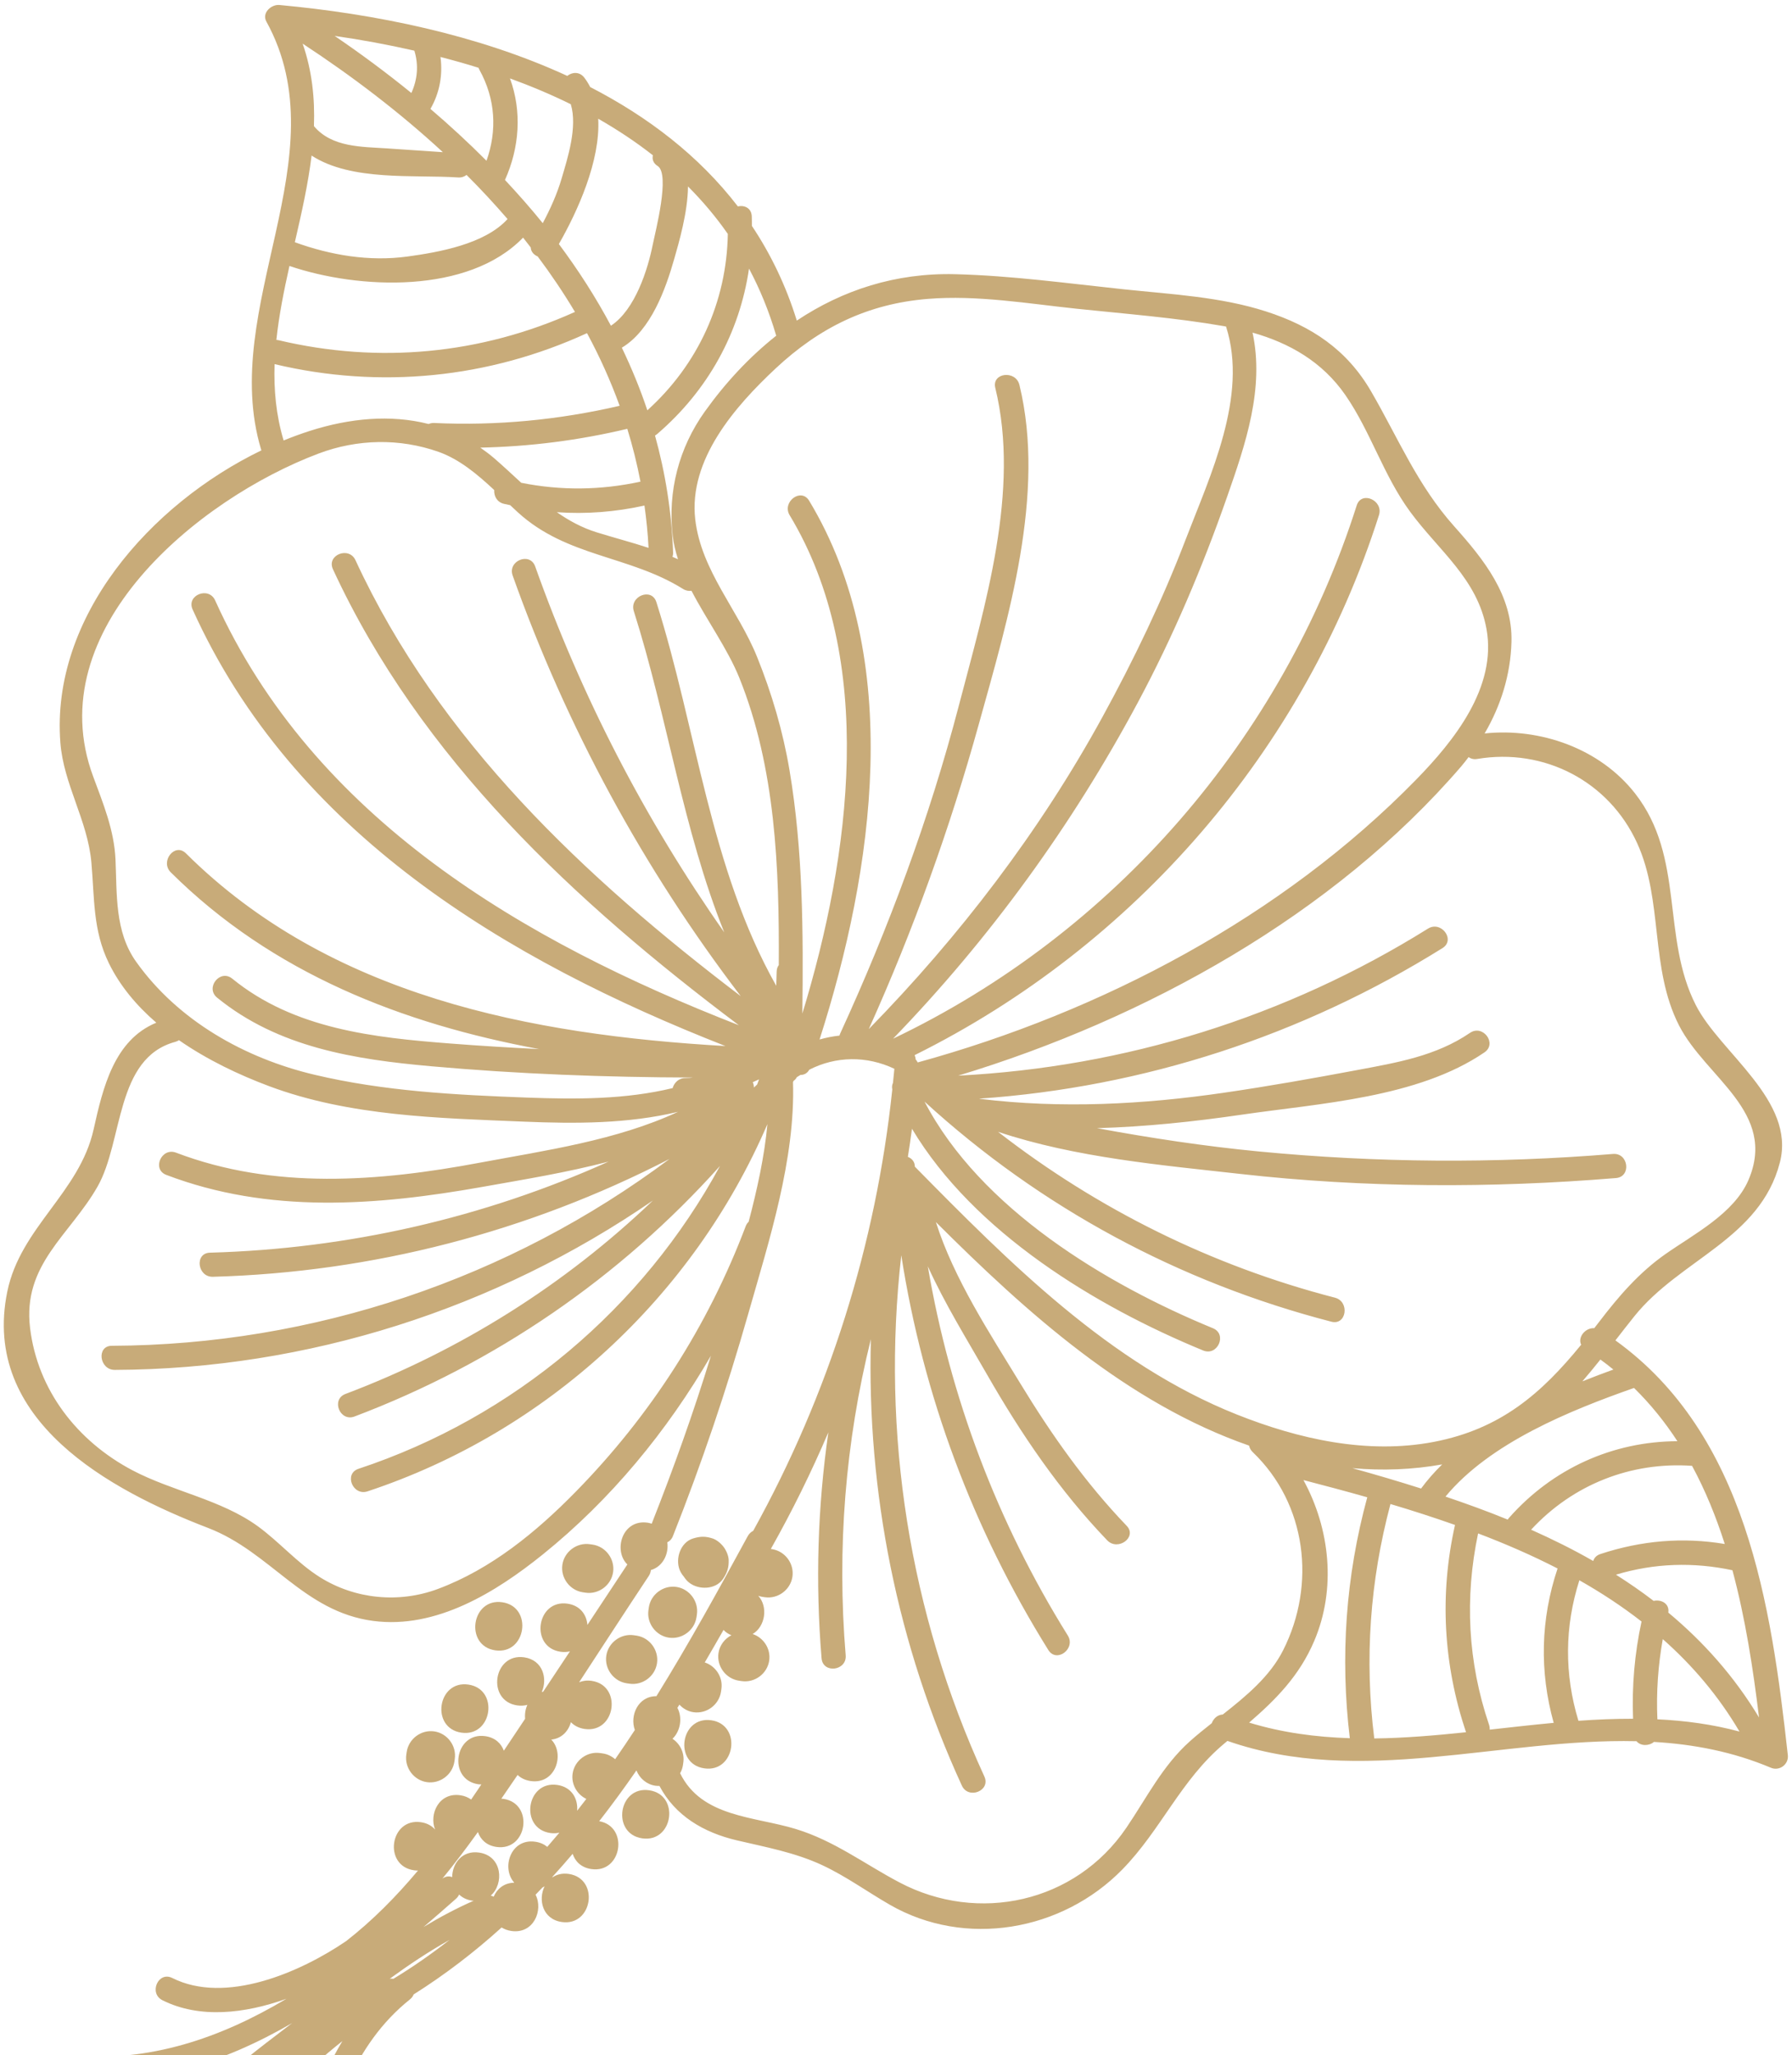 <svg width="191" height="219" viewBox="0 0 191 219" fill="none" xmlns="http://www.w3.org/2000/svg">
<path d="M62.125 169.66L62.409 169.701C63.806 169.908 65.142 168.912 65.348 167.517C65.552 166.121 64.558 164.785 63.162 164.58L62.877 164.539C61.482 164.333 60.146 165.327 59.941 166.723C59.736 168.119 60.729 169.455 62.125 169.66Z" fill="#C8AB79"/>
<path d="M71.299 174.496C72.695 174.7 74.031 173.707 74.236 172.311L74.278 172.025C74.483 170.631 73.49 169.295 72.094 169.089C70.698 168.884 69.362 169.879 69.156 171.275L69.115 171.559C68.909 172.955 69.903 174.291 71.299 174.496Z" fill="#C8AB79"/>
<path d="M72.447 167.29C72.553 167.55 72.709 167.785 72.89 167.997C73.039 168.23 73.218 168.445 73.437 168.62C74.459 169.44 76.298 169.393 77.075 168.216C77.518 167.542 77.691 167.025 77.666 166.214C77.651 165.76 77.405 165.201 77.134 164.837C76.865 164.474 76.399 164.076 75.967 163.93C75.198 163.676 74.653 163.69 73.881 163.922C72.53 164.328 71.955 166.074 72.447 167.29Z" fill="#C8AB79"/>
<path d="M66.806 179.358L67.09 179.399C68.486 179.606 69.822 178.611 70.027 177.217C70.232 175.821 69.239 174.485 67.843 174.278L67.558 174.237C66.162 174.031 64.826 175.026 64.62 176.422C64.416 177.818 65.41 179.154 66.806 179.358Z" fill="#C8AB79"/>
<path d="M52.787 175.846C56.09 176.33 56.842 171.209 53.539 170.724C50.236 170.238 49.484 175.361 52.787 175.846Z" fill="#C8AB79"/>
<path d="M68.447 195.878C71.75 196.363 72.503 191.24 69.199 190.756C65.897 190.271 65.145 195.392 68.447 195.878Z" fill="#C8AB79"/>
<path d="M49.174 184.616C52.477 185.101 53.228 179.98 49.926 179.494C46.623 179.009 45.871 184.132 49.174 184.616Z" fill="#C8AB79"/>
<path d="M75.066 188.42C78.369 188.906 79.121 183.783 75.818 183.298C72.516 182.814 71.764 187.935 75.066 188.42Z" fill="#C8AB79"/>
<path d="M33.961 48.324C38.085 46.772 42.577 46.682 46.723 48.138C48.963 48.926 50.883 50.539 52.677 52.215C52.634 52.827 52.949 53.495 53.705 53.682C53.93 53.738 54.155 53.778 54.379 53.828C54.657 54.09 54.933 54.351 55.207 54.6C60.434 59.364 67.055 59.168 72.798 62.752C73.099 62.94 73.411 62.99 73.702 62.95C75.345 66.107 77.559 69.148 78.798 72.216C82.667 81.8 83.066 92.5 83.007 102.832C82.877 103.002 82.79 103.223 82.781 103.51C82.766 104.018 82.75 104.527 82.735 105.036C75.649 92.478 74.273 77.744 69.957 64.151C69.453 62.56 67.053 63.535 67.555 65.119C71.145 76.426 72.782 88.378 77.194 99.344C68.753 87.324 61.986 74.252 57.042 60.354C56.483 58.782 54.082 59.751 54.641 61.322C60.382 77.463 68.57 92.544 78.951 106.14C62.323 93.494 46.779 78.915 37.887 59.687C37.19 58.179 34.783 59.134 35.487 60.655C44.823 80.848 61.237 96.067 78.753 109.24C55.869 100.326 33.425 87.226 22.93 63.971C22.246 62.456 19.839 63.412 20.529 64.939C31.253 88.7 53.933 102.28 77.321 111.458C56.538 110.258 35.13 106.143 19.819 90.926C18.633 89.747 17.031 91.786 18.202 92.948C29.031 103.711 42.907 109.086 57.471 111.782C54.326 111.623 51.181 111.436 48.038 111.191C39.846 110.558 31.349 109.651 24.757 104.278C23.459 103.22 21.847 105.244 23.138 106.298C29.655 111.611 37.815 112.886 45.961 113.612C55.235 114.44 64.551 114.786 73.863 114.812C73.603 114.847 73.343 114.871 73.078 114.867C72.339 114.856 71.855 115.37 71.694 115.938C66.67 117.154 61.445 117.143 56.185 116.95C48.563 116.667 40.949 116.276 33.503 114.511C26.073 112.748 18.963 108.746 14.498 102.459C12.219 99.25 12.477 95.284 12.309 91.564C12.167 88.447 10.995 85.616 9.926 82.727C4.135 67.1 21.113 53.159 33.961 48.324ZM29.457 36.216C29.735 33.592 30.263 30.964 30.851 28.339C38.255 30.856 49.913 31.351 55.753 25.32C56.031 25.666 56.297 26.019 56.569 26.368C56.583 26.803 56.894 27.151 57.31 27.326C58.738 29.232 60.066 31.202 61.281 33.236C51.251 37.755 40.389 38.788 29.667 36.244C29.594 36.227 29.525 36.222 29.457 36.216ZM32.259 4.651C37.495 8.086 42.571 11.938 47.202 16.214C45.215 16.079 43.23 15.947 41.245 15.812C38.545 15.631 35.363 15.712 33.461 13.438C33.566 10.486 33.266 7.554 32.259 4.651ZM44.165 5.399C44.637 6.943 44.497 8.475 43.845 9.908C41.203 7.759 38.465 5.73 35.669 3.828C38.494 4.231 41.339 4.756 44.165 5.399ZM46.947 6.07C48.311 6.423 49.667 6.803 51.009 7.224C51.035 7.299 51.065 7.376 51.109 7.456C52.815 10.544 52.999 13.908 51.853 17.13C49.943 15.211 47.945 13.37 45.878 11.604C46.865 9.891 47.205 7.967 46.947 6.07ZM33.21 16.576C37.458 19.338 44.183 18.596 48.826 18.908C49.193 18.934 49.494 18.822 49.727 18.639C51.249 20.155 52.705 21.726 54.098 23.34C51.674 26.015 46.749 26.88 43.422 27.335C39.365 27.89 35.242 27.196 31.426 25.81C32.137 22.723 32.838 19.64 33.21 16.576ZM60.838 11.106C61.575 13.535 60.493 16.866 59.863 19.01C59.375 20.672 58.662 22.254 57.849 23.78C56.574 22.196 55.219 20.67 53.823 19.175C55.377 15.714 55.641 11.863 54.355 8.354C56.575 9.166 58.749 10.074 60.838 11.106ZM63.761 12.652C65.806 13.82 67.759 15.111 69.589 16.547C69.493 16.952 69.614 17.386 70.095 17.688C71.459 18.547 69.838 24.735 69.582 26.024C69.062 28.662 67.71 33 65.114 34.706C63.502 31.674 61.634 28.775 59.567 26.002C61.555 22.531 64.009 17.14 63.761 12.652ZM73.329 19.866C74.877 21.416 76.302 23.098 77.574 24.926C77.453 32.162 74.399 38.844 68.997 43.719C68.234 41.43 67.315 39.21 66.279 37.046C69.382 35.19 70.946 30.8 71.858 27.603C72.335 25.931 73.31 22.642 73.329 19.866ZM68.69 53.867C68.898 55.346 69.049 56.847 69.126 58.375C67.315 57.78 65.457 57.299 63.577 56.714C62.025 56.23 60.642 55.474 59.351 54.575C62.462 54.795 65.578 54.555 68.69 53.867ZM46.285 45.071C46.059 45.06 45.859 45.102 45.683 45.178C41.617 44.14 37.233 44.564 32.993 45.923C32.07 46.219 31.147 46.559 30.227 46.934C30.225 46.923 30.225 46.914 30.221 46.903C29.418 44.214 29.174 41.51 29.267 38.796C29.277 38.799 29.283 38.803 29.291 38.804C40.526 41.47 52.079 40.31 62.566 35.498C63.911 37.984 65.075 40.567 66.045 43.239C59.539 44.742 52.977 45.38 46.285 45.071ZM66.861 45.692C67.427 47.526 67.895 49.403 68.265 51.32C64.009 52.243 59.794 52.287 55.557 51.442C54.61 50.575 53.675 49.695 52.715 48.863C52.221 48.435 51.71 48.055 51.193 47.695C56.47 47.584 61.682 46.923 66.861 45.692ZM79.833 28.618C80.993 30.8 81.965 33.158 82.714 35.708C82.721 35.731 82.731 35.746 82.738 35.767C79.891 38.019 77.338 40.755 75.119 43.856C72.347 47.731 71.155 52.382 71.698 57.086C71.797 57.932 71.999 58.764 72.265 59.587C72.07 59.498 71.874 59.416 71.678 59.334C71.721 59.192 71.749 59.04 71.742 58.871C71.589 54.534 70.915 50.38 69.814 46.408C69.893 46.363 69.971 46.308 70.049 46.242C75.469 41.588 78.835 35.446 79.833 28.618ZM98.901 31.847C104.138 31.422 109.545 32.347 114.745 32.895C119.995 33.448 125.287 33.85 130.491 34.759C130.555 34.77 130.619 34.784 130.683 34.796C130.687 34.811 130.687 34.827 130.693 34.843C133.037 42.22 128.989 50.658 126.367 57.499C123.874 64.008 120.843 70.302 117.497 76.41C110.821 88.594 102.301 99.73 92.598 109.652C97.341 99.118 101.245 88.274 104.335 77.134C107.45 65.907 111.493 52.652 108.654 41.011C108.263 39.41 105.687 39.706 106.083 41.328C108.757 52.286 104.974 64.552 102.198 75.183C99.066 87.18 94.727 98.851 89.557 110.112C89.521 110.19 89.497 110.267 89.477 110.344C88.759 110.42 88.049 110.562 87.353 110.759C93.141 92.68 96.395 70.178 86.243 53.355C85.381 51.924 83.312 53.483 84.167 54.9C93.445 70.276 90.66 91.143 85.519 107.998C85.622 99.324 85.594 90.654 84.151 82.074C83.455 77.928 82.262 73.882 80.69 69.988C78.677 64.999 74.735 60.807 74.103 55.347C73.367 48.967 78.373 43.278 82.663 39.266C87.349 34.887 92.489 32.366 98.901 31.847ZM133.502 35.44C137.449 36.559 140.938 38.55 143.389 42.084C146.098 45.994 147.442 50.636 150.306 54.535C153.347 58.672 157.467 61.668 158.437 67.015C159.566 73.243 154.955 78.962 150.931 83.079C136.642 97.7 117.393 107.82 97.814 113.204C97.758 113.083 97.681 112.978 97.594 112.883C97.589 112.727 97.546 112.574 97.486 112.426C120.943 100.788 139.021 79.896 146.977 54.892C147.478 53.316 145.111 52.262 144.606 53.85C136.706 78.683 118.715 99.446 95.187 110.674C105.526 99.978 114.261 87.952 121.289 74.828C125.049 67.806 128.162 60.45 130.791 52.935C132.773 47.272 134.783 41.379 133.502 35.44ZM174.495 89.838C177.295 95.967 175.83 103.139 178.961 109.264C181.814 114.844 189.474 118.503 186.354 125.746C184.822 129.304 180.526 131.511 177.501 133.631C174.689 135.604 172.506 138.143 170.437 140.855C170.266 141.079 170.095 141.298 169.923 141.518C168.961 141.462 168.137 142.491 168.527 143.283C164.313 148.451 159.971 152.262 152.827 153.634C145.737 154.995 138.397 153.332 131.813 150.712C118.291 145.328 107.571 134.523 97.51 124.311C97.511 123.787 97.186 123.43 96.766 123.267C96.926 122.271 97.069 121.271 97.202 120.27C103.818 131.332 116.837 139.212 128.239 143.896C129.785 144.53 130.826 142.16 129.283 141.526C117.91 136.855 104.481 128.788 98.543 117.379C110.903 128.679 125.691 136.636 141.907 140.83C143.523 141.247 143.882 138.683 142.285 138.27C129.155 134.874 117.006 128.852 106.374 120.595C114.635 123.359 123.941 124.156 132.159 125.08C145.457 126.575 158.909 126.62 172.237 125.523C173.899 125.387 173.579 122.818 171.918 122.955C159.338 123.99 146.75 123.9 134.185 122.691C128.395 122.135 122.641 121.26 116.922 120.208C122.081 120.059 127.237 119.518 132.385 118.766C140.671 117.556 151.115 116.984 158.223 112.13C159.603 111.186 158.054 109.114 156.678 110.054C153.053 112.528 148.875 113.224 144.641 114.018C139.935 114.902 135.225 115.736 130.489 116.427C121.845 117.688 113.119 118.143 104.447 117.084C104.426 117.076 104.405 117.07 104.382 117.062C121.893 115.851 138.785 110.352 153.746 101.022C155.165 100.138 153.609 98.068 152.201 98.946C137.065 108.384 119.879 113.707 102.131 114.611C122.094 108.564 142.151 97.48 155.769 81.63C156.037 81.316 156.283 80.991 156.534 80.668C156.763 80.842 157.067 80.932 157.446 80.868C164.574 79.671 171.479 83.234 174.495 89.838ZM171.963 145.927C170.886 146.318 169.778 146.736 168.655 147.186C169.31 146.428 169.947 145.651 170.578 144.859C171.055 145.204 171.514 145.563 171.963 145.927ZM178.785 153.56C171.883 153.59 165.478 156.475 160.826 161.744C160.775 161.8 160.739 161.859 160.702 161.916C158.529 161.023 156.306 160.222 154.067 159.463C158.809 153.731 167.35 150.279 174.163 147.888C175.935 149.627 177.463 151.528 178.785 153.56ZM180.347 156.187C181.77 158.815 182.907 161.614 183.833 164.514C179.37 163.766 174.922 164.146 170.571 165.587C170.146 165.728 169.909 166.007 169.815 166.326C167.683 165.104 165.465 164.006 163.194 162.991C167.633 158.188 173.819 155.731 180.347 156.187ZM187.486 182.999C184.834 178.598 181.546 174.928 177.815 171.822C177.967 170.863 177.049 170.392 176.251 170.576C174.959 169.584 173.615 168.66 172.237 167.784C176.326 166.556 180.473 166.423 184.65 167.311C186.027 172.422 186.849 177.77 187.486 182.999ZM176.653 183.194C176.526 180.312 176.723 177.472 177.227 174.65C180.378 177.438 183.155 180.678 185.403 184.5C182.514 183.723 179.594 183.335 176.653 183.194ZM168.237 183.352C166.719 178.37 166.762 173.302 168.337 168.38C170.658 169.694 172.878 171.151 174.963 172.774C174.223 176.194 173.926 179.644 174.061 183.135C172.126 183.131 170.183 183.212 168.237 183.352ZM158.779 184.296C158.79 184.131 158.77 183.955 158.707 183.768C156.442 177.075 156.097 170.258 157.543 163.387C160.447 164.49 163.287 165.723 166.014 167.124C164.205 172.536 164.069 178.08 165.599 183.571C163.329 183.783 161.054 184.044 158.779 184.296ZM146.475 185.234C145.422 176.79 146.013 168.464 148.203 160.256C150.509 160.94 152.807 161.683 155.082 162.484C153.415 169.923 153.838 177.338 156.254 184.572C152.985 184.914 149.719 185.194 146.475 185.234ZM144.141 156.435C147.333 156.712 150.53 156.604 153.714 156.035C152.887 156.844 152.133 157.699 151.466 158.603C149.034 157.831 146.585 157.108 144.141 156.435ZM133.139 183.546C135.993 181.083 138.497 178.555 140.073 174.855C142.445 169.291 141.763 162.898 138.926 157.702C141.171 158.287 143.449 158.892 145.73 159.538C143.435 167.963 142.829 176.55 143.869 185.207C140.255 185.092 136.671 184.624 133.139 183.546ZM130.33 182.683C129.766 182.707 129.333 183.119 129.155 183.607C128.338 184.251 127.539 184.895 126.797 185.56C123.911 188.144 122.207 191.576 120.063 194.736C114.611 202.77 104.237 204.984 95.88 200.58C92.123 198.602 88.927 196.135 84.811 194.88C80.382 193.53 74.791 193.639 72.49 188.943C72.635 188.683 72.745 188.396 72.79 188.086C72.803 187.991 72.818 187.896 72.831 187.802C72.981 186.787 72.491 185.808 71.678 185.268C72.534 184.451 72.758 183.015 72.201 181.974C72.27 181.859 72.342 181.746 72.413 181.631C72.801 182.048 73.314 182.35 73.91 182.438C75.306 182.642 76.642 181.648 76.847 180.252L76.889 179.967C77.073 178.715 76.289 177.519 75.117 177.135C75.791 175.984 76.458 174.828 77.117 173.67C77.339 173.906 77.615 174.102 77.957 174.236C77.242 174.61 76.703 175.299 76.578 176.143C76.374 177.539 77.367 178.875 78.763 179.08L79.047 179.123C80.443 179.328 81.781 178.334 81.986 176.938C82.169 175.687 81.387 174.492 80.221 174.108C81.574 173.303 81.883 171.195 80.819 170.036C80.955 170.08 81.094 170.122 81.239 170.143L81.523 170.186C82.919 170.39 84.255 169.396 84.461 168C84.666 166.604 83.673 165.268 82.277 165.063L82.157 165.046C84.437 161.004 86.482 156.854 88.29 152.615C87.149 160.556 86.897 168.599 87.567 176.692C87.705 178.356 90.274 178.036 90.137 176.375C89.195 165.015 90.087 153.704 92.822 142.688C92.378 158.999 95.647 175.286 102.518 190.256C103.211 191.767 105.618 190.81 104.919 189.29C96.913 171.844 93.907 152.683 96.063 133.75C98.385 148.682 103.698 162.92 111.734 175.808C112.618 177.228 114.689 175.672 113.811 174.264C106.279 162.186 101.262 148.868 98.89 134.924C100.693 138.903 103.038 142.682 105.187 146.431C108.827 152.783 112.929 158.831 118.01 164.122C119.151 165.31 121.241 163.78 120.086 162.576C115.677 157.984 112.057 152.843 108.753 147.414C105.519 142.1 101.67 136.266 99.753 130.215C109.471 139.904 120.139 149.511 133.133 154.032C133.183 154.279 133.307 154.519 133.527 154.731C139.278 160.243 140.294 168.84 136.765 175.832C135.357 178.623 132.845 180.702 130.33 182.683ZM69.963 180.731C67.999 180.722 67.106 182.803 67.665 184.335C66.978 185.382 66.278 186.42 65.565 187.447C65.203 187.13 64.757 186.907 64.254 186.832L63.969 186.791C62.573 186.584 61.238 187.578 61.033 188.975C60.865 190.112 61.499 191.198 62.493 191.678C62.17 192.1 61.842 192.519 61.513 192.938C61.621 191.707 60.977 190.42 59.401 190.188C56.098 189.703 55.346 194.824 58.649 195.31C59.005 195.362 59.326 195.339 59.622 195.274C59.197 195.782 58.766 196.287 58.33 196.786C58.005 196.515 57.585 196.316 57.058 196.24C54.421 195.852 53.417 199.035 54.799 200.582C54.791 200.591 54.783 200.6 54.774 200.608C53.711 200.63 52.974 201.27 52.619 202.092C52.521 202.04 52.414 202.007 52.302 201.984C53.747 200.724 53.549 197.758 51.074 197.395C49.245 197.127 48.203 198.578 48.194 200.01C47.875 199.879 47.506 199.907 47.151 200.171C48.462 198.571 49.718 196.91 50.939 195.207C51.209 195.988 51.839 196.635 52.907 196.792C56.21 197.278 56.962 192.156 53.659 191.671C53.582 191.659 53.51 191.66 53.434 191.655C54.017 190.814 54.593 189.968 55.167 189.123C55.506 189.447 55.965 189.684 56.555 189.771C59.231 190.164 60.233 186.875 58.758 185.355C59.867 185.248 60.591 184.447 60.85 183.499C61.195 183.862 61.677 184.128 62.311 184.222C65.614 184.707 66.367 179.584 63.065 179.099C62.553 179.024 62.109 179.091 61.726 179.247C64.199 175.464 66.658 171.675 69.153 167.914C69.289 167.707 69.354 167.496 69.374 167.29C70.654 166.927 71.299 165.566 71.126 164.332C71.373 164.219 71.589 164.011 71.721 163.678C74.797 155.919 77.458 148.032 79.746 140.008C81.981 132.17 84.774 123.531 84.523 115.306C84.545 115.26 84.569 115.214 84.583 115.167C84.722 115.074 84.842 114.951 84.918 114.783C85.047 114.69 85.183 114.623 85.315 114.536C85.687 114.539 86.043 114.372 86.258 113.978C89.087 112.532 92.361 112.474 95.327 113.88C95.283 114.382 95.226 114.879 95.177 115.379C95.083 115.586 95.049 115.823 95.105 116.083C93.359 132.643 88.346 148.542 80.278 163.115C80.049 163.227 79.843 163.411 79.694 163.686C76.603 169.366 73.429 175.144 69.963 180.731ZM45.147 205.322C46.311 204.328 47.459 203.324 48.593 202.322C48.75 202.183 48.862 202.027 48.935 201.864C49.275 202.19 49.731 202.43 50.322 202.518C50.381 202.524 50.433 202.519 50.49 202.524C48.643 203.334 46.869 204.28 45.147 205.322ZM41.925 210.847C41.801 210.822 41.673 210.82 41.542 210.835C43.601 209.34 45.711 207.93 47.918 206.696C46.011 208.18 44.023 209.575 41.925 210.847ZM80.234 115.308C80.457 115.207 80.682 115.11 80.903 115.008C80.837 115.191 80.766 115.374 80.697 115.558C80.583 115.667 80.467 115.771 80.354 115.88C80.356 115.683 80.314 115.49 80.234 115.308ZM61.363 158.948C57.154 163.242 52.355 167.182 46.677 169.303C42.51 170.86 37.817 170.395 34.077 168.039C31.687 166.534 29.767 164.287 27.479 162.624C23.55 159.772 18.375 158.908 14.102 156.654C8.238 153.558 4.011 148.136 3.206 141.512C2.379 134.72 7.454 131.599 10.398 126.431C13.159 121.582 12.265 112.731 18.694 111.007C18.846 110.966 18.967 110.904 19.074 110.832C22.087 112.927 25.485 114.535 28.673 115.728C37.267 118.944 46.754 119.132 55.809 119.511C61.361 119.742 66.938 119.746 72.275 118.464C65.71 121.518 58.11 122.583 51.117 123.891C40.351 125.906 29.194 126.79 18.766 122.818C17.21 122.224 16.163 124.592 17.722 125.186C28.667 129.355 40.119 128.471 51.434 126.462C55.799 125.684 60.403 124.938 64.865 123.771C51.525 129.77 37.115 133.064 22.377 133.474C20.71 133.52 21.038 136.09 22.694 136.043C39.734 135.57 56.294 131.247 71.359 123.487C54.313 136.243 33.377 143.312 11.918 143.395C10.254 143.402 10.586 145.971 12.237 145.964C32.806 145.886 52.826 139.447 69.593 127.912C60.198 136.891 49.101 143.888 36.821 148.528C35.259 149.119 36.225 151.519 37.787 150.93C52.782 145.264 66.09 136.115 76.743 124.232C68.525 139.362 54.765 151.022 38.21 156.503C36.626 157.027 37.598 159.427 39.178 158.904C58.262 152.584 73.888 138.159 81.796 119.776C81.474 123.242 80.699 126.747 79.794 130.184C79.663 130.304 79.552 130.463 79.474 130.671C75.438 141.32 69.335 150.819 61.363 158.948ZM6.434 79.142C6.779 83.574 9.342 87.422 9.739 91.882C10.078 95.686 9.882 99.107 11.601 102.624C12.791 105.059 14.567 107.163 16.661 108.97C12.171 110.816 10.973 115.87 9.979 120.334C8.479 127.072 2.183 130.772 0.778 137.618C-2.046 151.366 11.731 158.79 22.182 162.806C28.855 165.371 32.334 171.731 39.778 172.711C46.506 173.598 52.885 169.632 57.867 165.618C65.089 159.798 71.101 152.502 75.775 144.456C73.921 150.506 71.785 156.47 69.461 162.352C69.322 162.31 69.183 162.267 69.029 162.244C66.329 161.848 65.337 165.195 66.866 166.696C65.445 168.842 64.027 170.99 62.609 173.136C62.525 172.074 61.862 171.075 60.494 170.874C57.191 170.388 56.438 175.511 59.741 175.995C60.11 176.05 60.442 176.024 60.746 175.954C59.797 177.388 58.843 178.819 57.893 180.254C57.846 180.263 57.794 180.264 57.747 180.278C58.377 178.858 57.867 176.883 55.875 176.59C52.573 176.106 51.821 181.227 55.123 181.712C55.522 181.771 55.883 181.743 56.206 181.656C56.001 182.119 55.921 182.636 55.969 183.139C55.214 184.274 54.458 185.407 53.701 186.539C53.423 185.774 52.786 185.147 51.734 184.992C48.431 184.508 47.679 189.63 50.982 190.115C51.095 190.131 51.198 190.127 51.306 190.13C51.177 190.323 51.047 190.519 50.918 190.712C50.685 191.056 50.45 191.4 50.215 191.743C49.909 191.519 49.53 191.354 49.066 191.287C46.778 190.951 45.718 193.3 46.375 194.94C46.027 194.548 45.533 194.255 44.865 194.158C41.562 193.672 40.81 198.794 44.113 199.279C44.265 199.3 44.41 199.31 44.551 199.31C42.243 202.064 39.726 204.619 36.901 206.822C31.941 210.202 24.014 213.596 18.357 210.756C16.861 210.007 15.829 212.382 17.314 213.127C21.262 215.108 26.077 214.566 30.53 212.97C23.571 217.128 15.949 219.792 7.425 219.027C5.769 218.879 5.385 221.44 7.049 221.588C15.939 222.386 23.882 219.762 31.143 215.558C31.033 215.642 30.922 215.728 30.811 215.811C24.526 220.595 18.194 225.395 14.842 232.767C14.15 234.291 16.522 235.327 17.211 233.811C20.053 227.563 25.253 223.314 30.571 219.248C27.769 221.971 25.275 225.01 23.193 228.616C22.357 230.063 24.738 231.086 25.562 229.659C28.423 224.704 32.203 220.878 36.495 217.48C33.839 221.858 32.375 226.931 31.195 232.074C30.822 233.702 33.386 234.067 33.757 232.451C35.427 225.162 37.63 217.892 43.691 213.039C43.889 212.88 44.014 212.698 44.091 212.507C47.455 210.386 50.57 207.994 53.463 205.375C53.75 205.555 54.093 205.686 54.498 205.746C56.886 206.096 57.93 203.523 57.082 201.884C57.326 201.634 57.567 201.379 57.807 201.126C57.89 201.083 57.971 201.039 58.047 200.988C57.338 202.411 57.825 204.491 59.871 204.792C63.174 205.276 63.926 200.155 60.623 199.67C59.91 199.566 59.325 199.732 58.865 200.046C58.879 200.019 58.885 199.987 58.898 199.959C59.626 199.163 60.337 198.351 61.037 197.527C61.298 198.327 61.938 198.991 63.025 199.151C66.295 199.631 67.059 194.619 63.866 194.051C65.237 192.291 66.558 190.486 67.834 188.642C68.167 189.478 68.913 190.132 69.853 190.271C69.998 190.292 70.142 190.294 70.286 190.29C71.957 193.466 74.99 195.256 78.52 196.087C81.651 196.824 84.73 197.378 87.666 198.748C90.158 199.914 92.451 201.576 94.838 202.951C102.866 207.574 113.179 205.783 119.625 199.192C123.749 194.976 125.867 189.643 130.479 185.786C130.597 185.687 130.71 185.592 130.826 185.496C144.978 190.438 159.974 185.188 174.426 185.527C174.869 186.06 175.75 186.051 176.287 185.603C180.505 185.852 184.67 186.636 188.749 188.355C189.663 188.742 190.665 188.002 190.555 187.012C188.783 170.974 186.121 152.854 172.178 142.82C172.843 141.964 173.51 141.107 174.193 140.255C179.071 134.166 187.598 132.034 189.709 123.86C191.414 117.255 183.35 112.187 180.758 107.115C177.05 99.862 179.603 91.368 174.283 84.554C170.535 79.752 164.169 77.523 158.238 78.15C159.965 75.195 161.002 71.904 161.099 68.412C161.241 63.435 158.133 59.594 155.005 56.091C151.065 51.68 149.066 46.756 146.154 41.73C143.569 37.262 139.797 34.748 134.935 33.183C130.091 31.623 124.847 31.358 119.821 30.83C113.829 30.198 107.822 29.367 101.794 29.216C95.463 29.058 89.805 30.908 84.927 34.16C83.767 30.415 82.141 27.067 80.141 24.07C80.138 23.73 80.141 23.392 80.127 23.05C80.09 22.152 79.329 21.838 78.643 21.992C74.489 16.582 69.039 12.432 62.905 9.274C62.73 8.93 62.525 8.599 62.289 8.286C61.774 7.603 60.982 7.676 60.462 8.086C50.91 3.686 39.975 1.475 29.781 0.532C28.913 0.452 27.882 1.372 28.391 2.296C36.325 16.686 23.301 32.731 27.821 47.871C27.833 47.912 27.851 47.946 27.866 47.984C15.982 53.736 5.397 65.774 6.434 79.142Z" fill="#C8AB79"/>
<path d="M45.493 189.889C46.889 190.093 48.225 189.1 48.431 187.704L48.472 187.42C48.677 186.024 47.684 184.688 46.288 184.483C44.892 184.277 43.556 185.272 43.35 186.668L43.308 186.952C43.104 188.348 44.097 189.684 45.493 189.889Z" fill="#C8AB79"/>
</svg>
